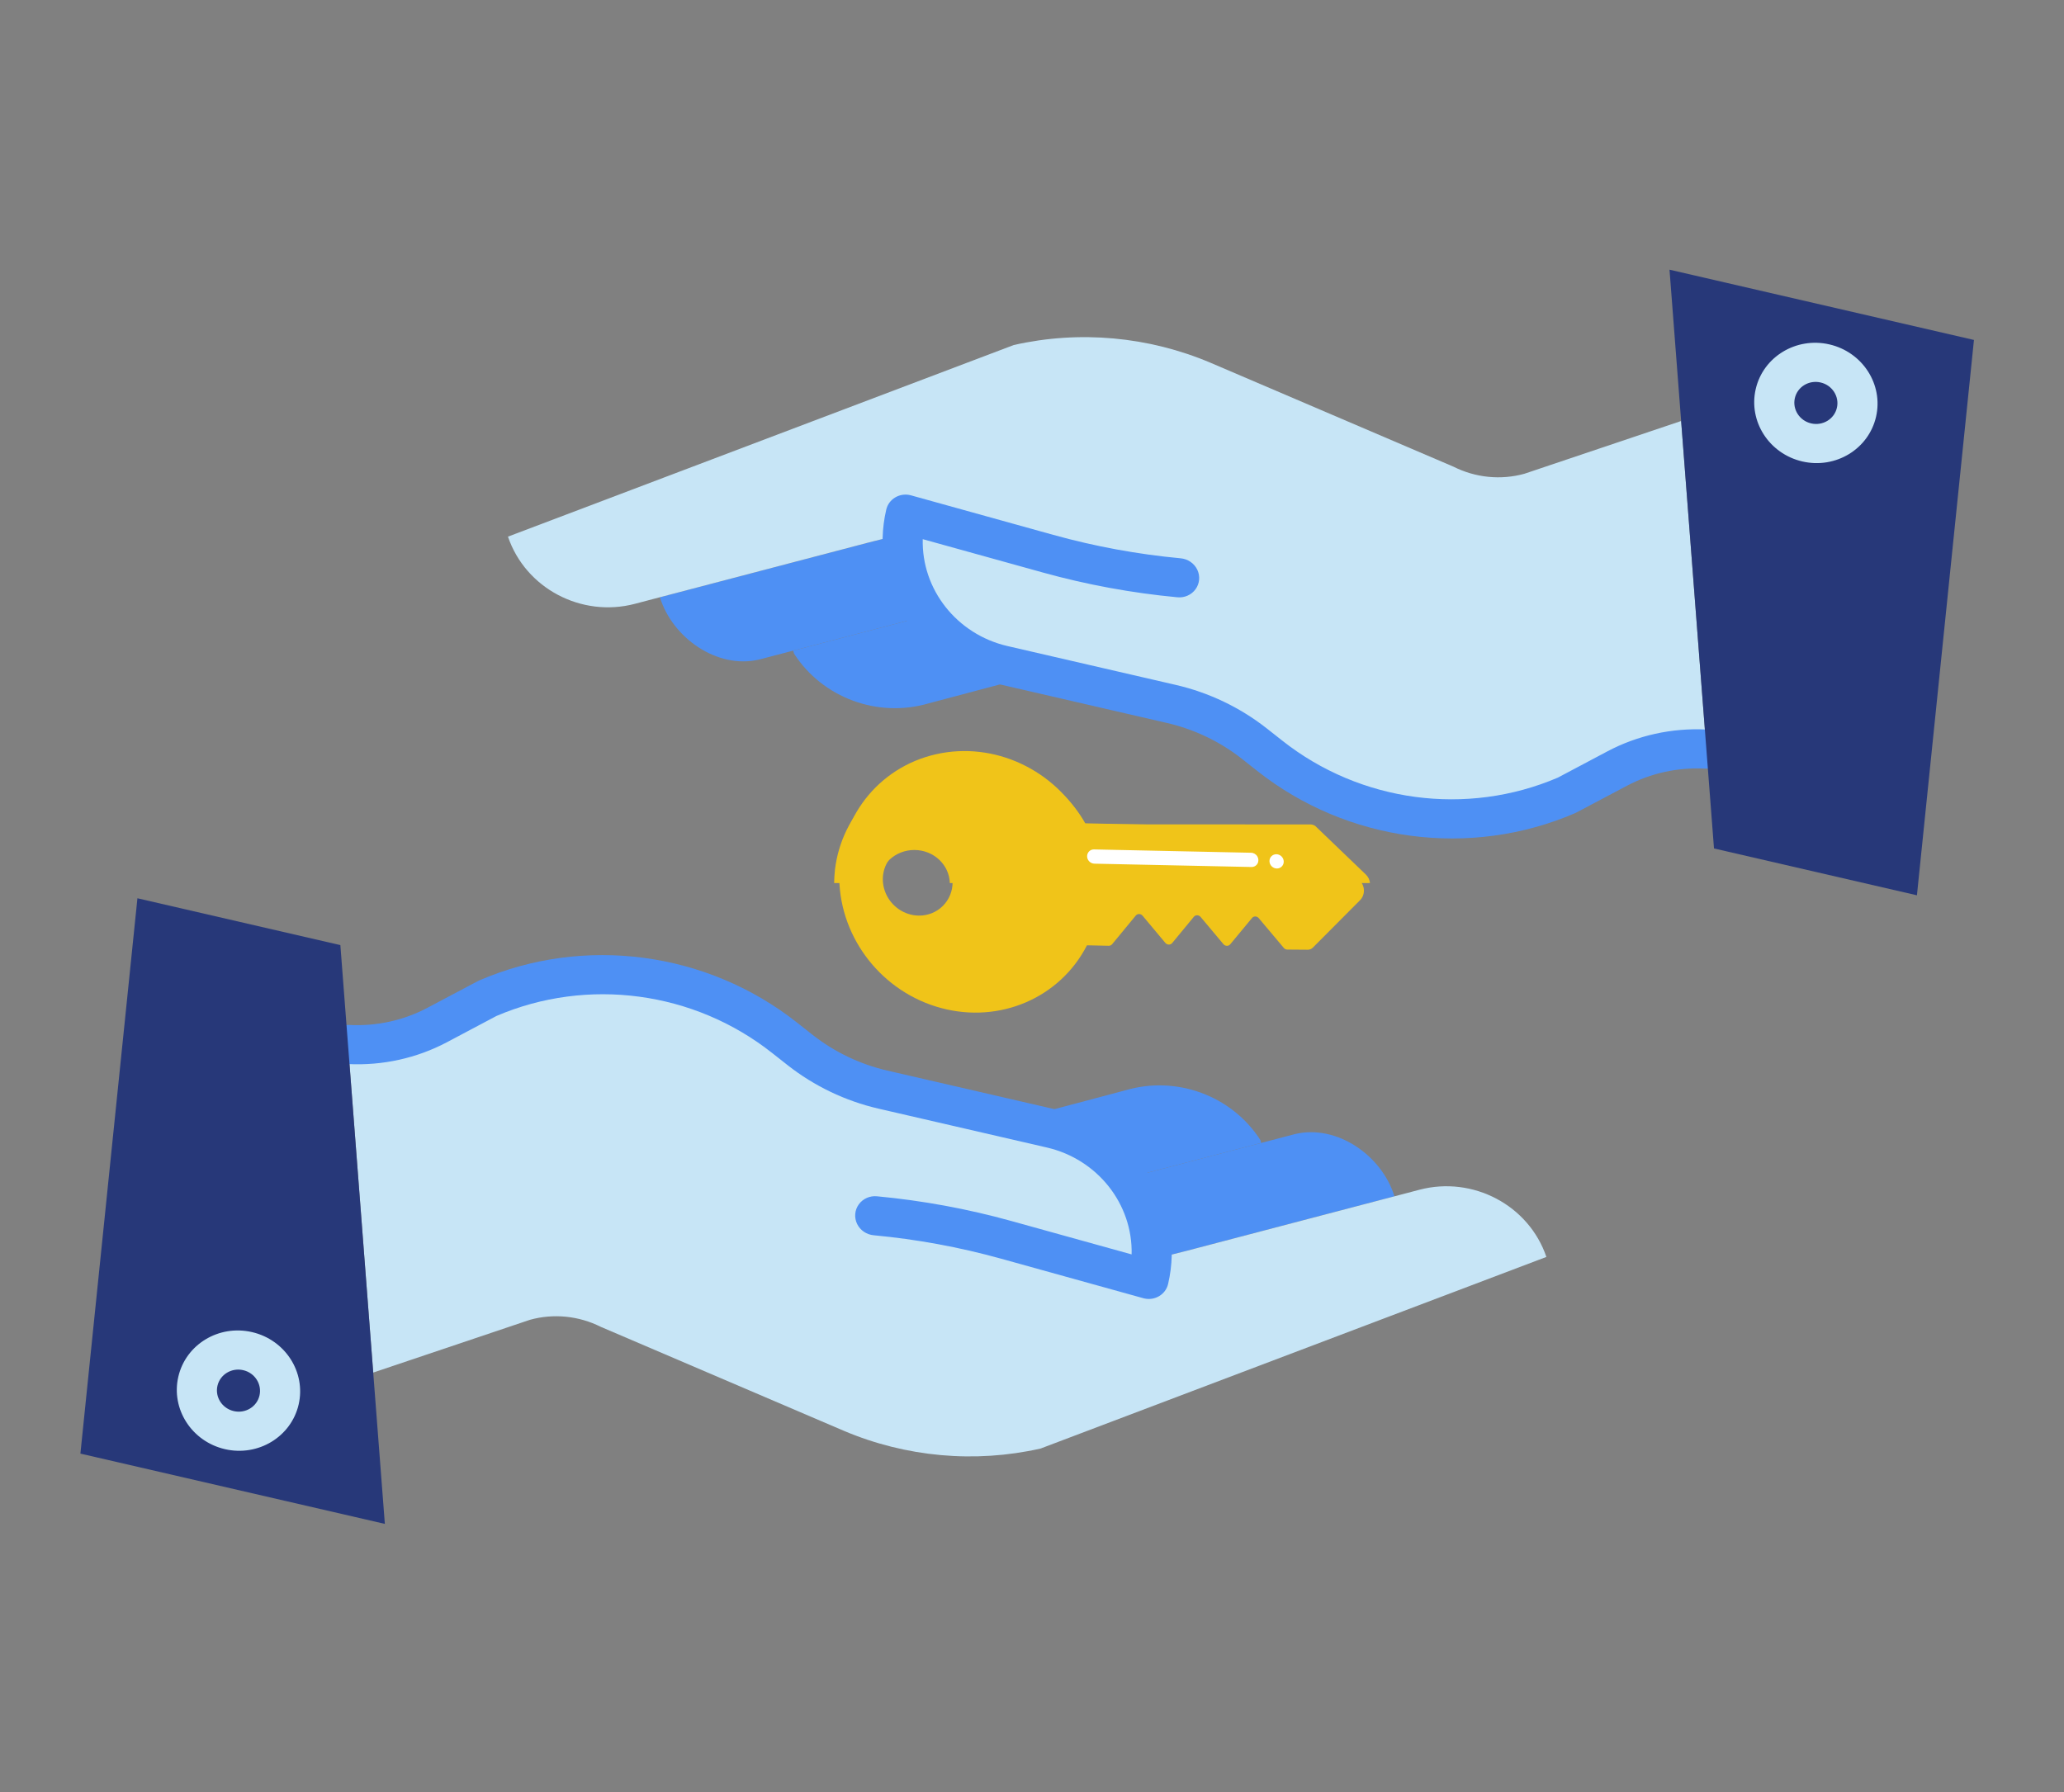 <?xml version="1.0" encoding="UTF-8"?>
<svg width="76px" height="66px" viewBox="0 0 76 66" version="1.1" xmlns="http://www.w3.org/2000/svg" xmlns:xlink="http://www.w3.org/1999/xlink">
    <rect x="0" y="0" width="76" height="66" fill="#808080" stroke="none"/>
    <title>63D118D4-FAC3-4554-9350-4748BADCC0D9</title>
    <g id="Home" stroke="none" stroke-width="1" fill="none" fill-rule="evenodd">
        <g id="1_Home_v3" transform="translate(-970, -550)" fill-rule="nonzero">
            <g id="Group-105" transform="translate(71, 532)">
                <g id="Group-36-Copy-7" transform="translate(881, 0)">
                    <g id="Group-3" transform="translate(18, 18)">
                        <g id="key" transform="translate(29.257, 48.302) rotate(13) translate(-29.257, -48.302) translate(2.257, 36.802)">
                            <path d="M47.563,2.388 L47.568,2.398 L40.542,6.087 L39.376,6.684 C39.202,5.627 38.654,4.662 37.827,3.956 L42.344,1.586 L43.492,0.984 C44.913,0.284 46.776,1.04 47.563,2.388 L47.563,2.388 Z" id="Path" fill="#4E90F4"></path>
                            <path d="M42.289,1.485 L42.344,1.586 L37.827,3.956 C36.964,3.212 35.851,2.804 34.698,2.806 L33.286,2.806 L37.042,0.819 C38.744,-0.141 40.897,0.132 42.289,1.485 L42.289,1.485 Z" id="Path" fill="#4E90F4"></path>
                            <path d="M48.412,1.954 C50.215,1.007 52.465,1.605 53.522,3.314 L36.962,14.38 C34.73,15.456 32.201,15.804 29.75,15.372 L20.178,13.656 C19.297,13.441 18.365,13.56 17.573,13.991 L12.389,17.181 L8.767,5.62 L8.797,5.611 C9.915,5.41 10.954,4.915 11.803,4.18 L13.389,2.806 C16.561,0.482 20.802,0.079 24.377,1.761 L25.034,2.07 C26.061,2.555 27.188,2.806 28.33,2.806 L34.698,2.806 C37.024,2.807 39.005,4.45 39.376,6.684 L40.542,6.087 L47.568,2.398 L48.412,1.954 Z" id="Path" fill="#C7E5F6"></path>
                            <path d="M39.435,8.135 C39.424,8.135 39.412,8.135 39.401,8.134 L33.968,7.894 C32.378,7.824 30.786,7.896 29.21,8.108 C28.947,8.145 28.683,8.043 28.519,7.84 C28.355,7.636 28.316,7.362 28.417,7.123 C28.518,6.884 28.743,6.715 29.007,6.682 C30.672,6.459 32.355,6.383 34.034,6.457 L38.62,6.659 C38.247,4.839 36.606,3.527 34.698,3.525 L28.33,3.525 C27.076,3.524 25.84,3.248 24.711,2.718 L24.055,2.409 C20.741,0.839 16.803,1.208 13.857,3.363 L12.295,4.718 C11.345,5.54 10.182,6.094 8.932,6.318 C8.67,6.369 8.4,6.279 8.226,6.082 C8.052,5.885 8,5.613 8.091,5.368 C8.182,5.124 8.4,4.946 8.664,4.903 C9.648,4.726 10.564,4.291 11.311,3.643 L12.897,2.269 C12.912,2.255 12.928,2.243 12.944,2.231 C16.334,-0.265 20.877,-0.696 24.699,1.113 L25.356,1.423 C26.283,1.859 27.3,2.085 28.33,2.086 L34.698,2.086 C36.151,2.085 37.545,2.646 38.572,3.645 C39.6,4.645 40.176,6.001 40.174,7.416 C40.174,7.813 39.843,8.135 39.435,8.135 L39.435,8.135 Z" id="Path" fill="#4E90F4"></path>
                            <polygon id="Path" fill="#273879" points="12.389 17.181 14.06 22.515 2.555 22.515 0 2.114 7.669 2.114 8.767 5.62"></polygon>
                            <path d="M7.705,21.158 C6.449,21.158 5.431,20.167 5.431,18.946 C5.431,17.723 6.449,16.733 7.705,16.733 C8.96,16.733 9.978,17.723 9.978,18.946 C9.977,20.167 8.96,21.157 7.705,21.158 L7.705,21.158 Z M7.705,18.172 C7.266,18.172 6.91,18.518 6.91,18.946 C6.91,19.373 7.266,19.719 7.705,19.719 C8.144,19.719 8.499,19.373 8.499,18.946 C8.499,18.518 8.143,18.172 7.705,18.172 Z" id="Shape" fill="#C7E5F6"></path>
                        </g>
                        <g id="key-copy" transform="translate(46.388, 17.754) scale(-1, -1) rotate(13) translate(-46.388, -17.754) translate(19.388, 6.254)">
                            <path d="M47.563,2.388 L47.568,2.398 L40.542,6.087 L39.376,6.684 C39.202,5.627 38.654,4.662 37.827,3.956 L42.344,1.586 L43.492,0.984 C44.913,0.284 46.776,1.04 47.563,2.388 L47.563,2.388 Z" id="Path" fill="#4E90F4"></path>
                            <path d="M42.289,1.485 L42.344,1.586 L37.827,3.956 C36.964,3.212 35.851,2.804 34.698,2.806 L33.286,2.806 L37.042,0.819 C38.744,-0.141 40.897,0.132 42.289,1.485 L42.289,1.485 Z" id="Path" fill="#4E90F4"></path>
                            <path d="M48.412,1.954 C50.215,1.007 52.465,1.605 53.522,3.314 L36.962,14.38 C34.73,15.456 32.201,15.804 29.75,15.372 L20.178,13.656 C19.297,13.441 18.365,13.56 17.573,13.991 L12.389,17.181 L8.767,5.62 L8.797,5.611 C9.915,5.41 10.954,4.915 11.803,4.18 L13.389,2.806 C16.561,0.482 20.802,0.079 24.377,1.761 L25.034,2.07 C26.061,2.555 27.188,2.806 28.33,2.806 L34.698,2.806 C37.024,2.807 39.005,4.45 39.376,6.684 L40.542,6.087 L47.568,2.398 L48.412,1.954 Z" id="Path" fill="#C7E5F6"></path>
                            <path d="M39.435,8.135 C39.424,8.135 39.412,8.135 39.401,8.134 L33.968,7.894 C32.378,7.824 30.786,7.896 29.21,8.108 C28.947,8.145 28.683,8.043 28.519,7.84 C28.355,7.636 28.316,7.362 28.417,7.123 C28.518,6.884 28.743,6.715 29.007,6.682 C30.672,6.459 32.355,6.383 34.034,6.457 L38.62,6.659 C38.247,4.839 36.606,3.527 34.698,3.525 L28.33,3.525 C27.076,3.524 25.84,3.248 24.711,2.718 L24.055,2.409 C20.741,0.839 16.803,1.208 13.857,3.363 L12.295,4.718 C11.345,5.54 10.182,6.094 8.932,6.318 C8.67,6.369 8.4,6.279 8.226,6.082 C8.052,5.885 8,5.613 8.091,5.368 C8.182,5.124 8.4,4.946 8.664,4.903 C9.648,4.726 10.564,4.291 11.311,3.643 L12.897,2.269 C12.912,2.255 12.928,2.243 12.944,2.231 C16.334,-0.265 20.877,-0.696 24.699,1.113 L25.356,1.423 C26.283,1.859 27.3,2.085 28.33,2.086 L34.698,2.086 C36.151,2.085 37.545,2.646 38.572,3.645 C39.6,4.645 40.176,6.001 40.174,7.416 C40.174,7.813 39.843,8.135 39.435,8.135 L39.435,8.135 Z" id="Path" fill="#4E90F4"></path>
                            <polygon id="Path" fill="#273879" points="12.389 17.181 14.06 22.515 2.555 22.515 0 2.114 7.669 2.114 8.767 5.62"></polygon>
                            <path d="M7.705,21.158 C6.449,21.158 5.431,20.167 5.431,18.946 C5.431,17.723 6.449,16.733 7.705,16.733 C8.96,16.733 9.978,17.723 9.978,18.946 C9.977,20.167 8.96,21.157 7.705,21.158 L7.705,21.158 Z M7.705,18.172 C7.266,18.172 6.91,18.518 6.91,18.946 C6.91,19.373 7.266,19.719 7.705,19.719 C8.144,19.719 8.499,19.373 8.499,18.946 C8.499,18.518 8.143,18.172 7.705,18.172 Z" id="Shape" fill="#C7E5F6"></path>
                        </g>
                        <g id="Group-2" transform="translate(28, 21.381)">
                            <path d="M19.449,4.256 C19.451,4.119 19.395,3.986 19.294,3.888 C19.193,3.791 19.054,3.736 18.911,3.738 L16.282,3.735 C16.208,3.748 16.141,3.785 16.091,3.838 L10.268,9.419 C8.108,8.779 5.771,9.632 4.604,11.488 C3.437,13.343 3.739,15.722 5.338,17.253 C6.936,18.785 9.419,19.076 11.355,17.957 C13.29,16.838 14.181,14.599 13.513,12.529 L14.092,11.974 C14.126,11.941 14.144,11.895 14.14,11.848 L14.009,10.482 C14.005,10.435 14.023,10.389 14.057,10.356 C14.092,10.323 14.14,10.306 14.189,10.31 L15.494,10.426 C15.542,10.429 15.59,10.412 15.625,10.379 C15.659,10.346 15.677,10.3 15.673,10.253 L15.553,9.003 C15.549,8.956 15.566,8.91 15.601,8.877 C15.635,8.844 15.684,8.827 15.732,8.831 L17.037,8.946 C17.086,8.95 17.134,8.933 17.168,8.9 C17.203,8.867 17.221,8.821 17.217,8.774 L17.099,7.518 C17.095,7.472 17.112,7.427 17.146,7.394 C17.181,7.361 17.228,7.345 17.276,7.349 L18.71,7.472 C18.758,7.476 18.805,7.459 18.838,7.426 L19.38,6.892 C19.428,6.843 19.455,6.779 19.455,6.712 L19.449,4.256 Z M8.352,16.143 C7.977,16.502 7.413,16.61 6.923,16.415 C6.432,16.221 6.113,15.762 6.113,15.254 C6.113,14.746 6.432,14.287 6.923,14.093 C7.413,13.898 7.977,14.006 8.352,14.365 C8.863,14.856 8.863,15.652 8.352,16.143 L8.352,16.143 Z" id="Shape" fill="#F0C419" transform="translate(11.676, 11.184) rotate(-315) translate(-11.676, -11.184) "></path>
                            <path d="M19.788,3.718 L8.849,14.658 C8.355,14.193 7.564,14.221 7.063,14.722 C6.563,15.222 6.535,16.013 6.999,16.507 L5.836,17.67 C5.721,17.552 5.611,17.426 5.503,17.292 C4.228,15.665 4.197,13.351 5.427,11.584 C6.656,9.817 8.86,9.009 10.863,9.589 L16.687,3.766 C16.737,3.71 16.803,3.672 16.875,3.657 L19.45,3.605 C19.574,3.601 19.694,3.641 19.788,3.718 Z" id="Path" fill="#F0C419" transform="translate(12.157, 10.637) rotate(-315) translate(-12.157, -10.637) "></path>
                            <g id="Group" transform="translate(15.551, 10.762) rotate(-315) translate(-15.551, -10.762) translate(12.551, 7.762)" fill="#FFFFFF">
                                <path d="M0.273,5.139 C0.165,5.139 0.067,5.076 0.026,4.98 C-0.016,4.884 0.007,4.774 0.084,4.701 L4.256,0.702 C4.324,0.635 4.423,0.609 4.517,0.632 C4.61,0.656 4.683,0.726 4.708,0.815 C4.733,0.905 4.705,1 4.635,1.065 L0.463,5.064 C0.412,5.112 0.344,5.139 0.273,5.139 L0.273,5.139 Z" id="Path"></path>
                                <path d="M5.415,0.26 C5.415,0.118 5.295,0.003 5.147,0.003 C4.999,0.003 4.879,0.118 4.879,0.26 C4.879,0.402 4.999,0.517 5.147,0.517 C5.295,0.517 5.415,0.402 5.415,0.26 L5.415,0.26 Z" id="Path"></path>
                            </g>
                        </g>
                    </g>
                </g>
            </g>
        </g>
    </g>
</svg>